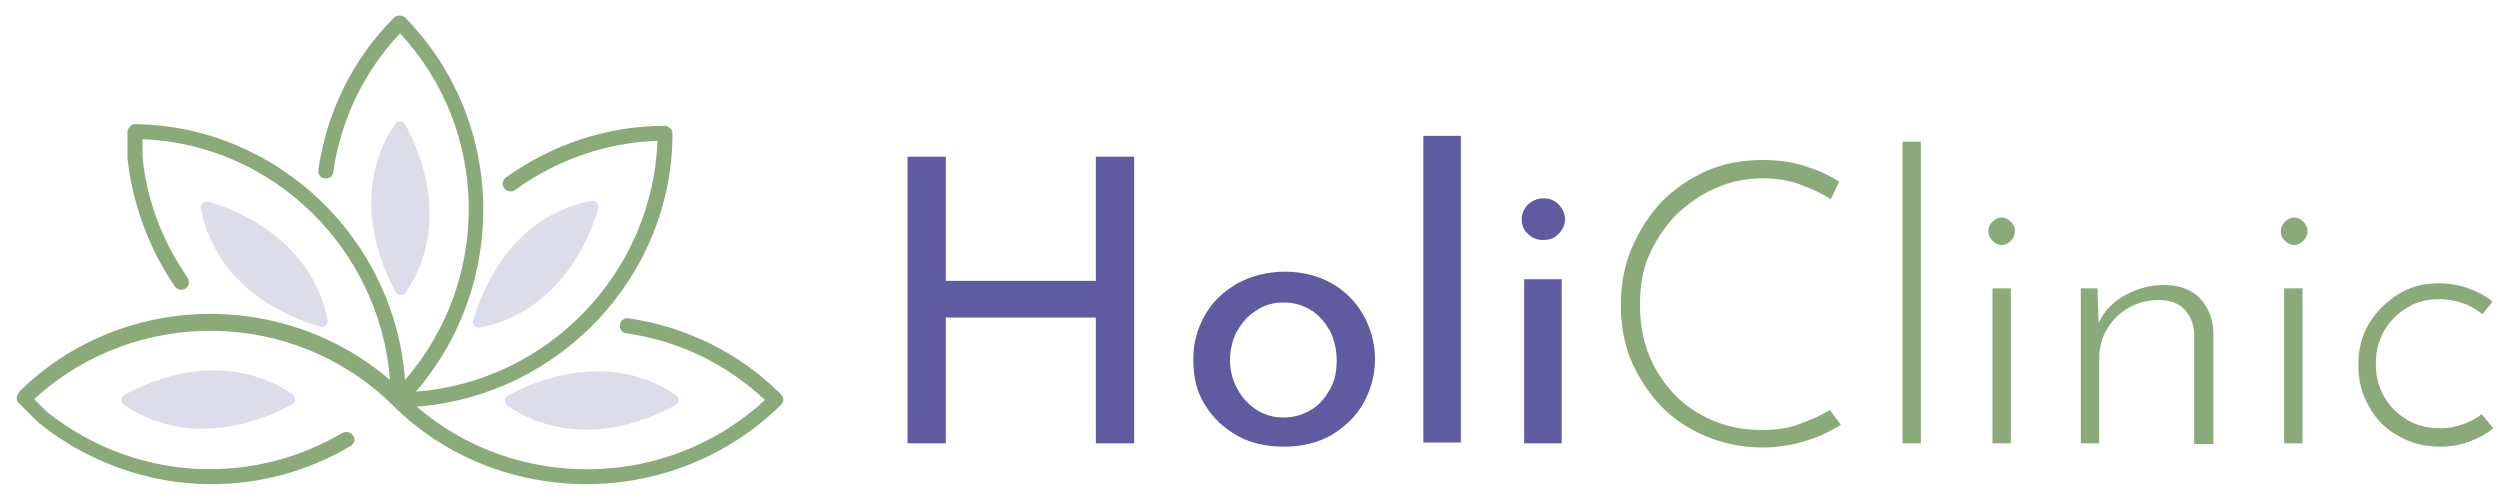 <?xml version="1.0" encoding="utf-8"?>
<!-- Generator: Adobe Illustrator 22.0.1, SVG Export Plug-In . SVG Version: 6.00 Build 0)  -->
<svg version="1.1" id="Layer_1" xmlns="http://www.w3.org/2000/svg" xmlns:xlink="http://www.w3.org/1999/xlink" x="0px" y="0px"
	 viewBox="0 0 300 60" style="enable-background:new 0 0 300 60;" xml:space="preserve">
<style type="text/css">
	.st0{fill:#8AAA79;}
	.st1{fill:#605AA1;}
	.st2{fill:#DDDCEB;}
	.st3{fill:#A4A1C2;}
	.st4{fill:#2C2759;}
	.st5{fill:#4B6B3D;}
</style>
<path class="st0" d="M93.7,47.3c-5-5-11.4-8.1-18.3-9.1c-0.5-0.1-1,0.3-1,0.8c-0.1,0.5,0.3,1,0.8,1c6.3,0.9,12,3.7,16.6,8
	C80.1,58.8,62,59.1,50,48.8C67,47.5,80.7,33.3,80.7,16c0-0.2-0.1-0.5-0.3-0.6c-0.2-0.2-0.4-0.3-0.6-0.3l0,0
	c-6.9,0-13.5,2.2-19.1,6.2c-0.4,0.3-0.5,0.9-0.2,1.3s0.9,0.5,1.3,0.2c5-3.6,10.9-5.7,17.1-5.9c-0.6,15.9-13.2,28.9-29,30.1
	c11.2-13,10.8-32.6-1.3-44.9c-0.3-0.3-1-0.3-1.3,0c-5,5-8.1,11.4-9.1,18.3c-0.1,0.5,0.3,1,0.8,1c0.5,0.1,1-0.3,1-0.8
	c0.9-6.3,3.7-12,8-16.6c10.8,11.6,11,29.6,0.6,41.6c-1.2-16.9-15.3-30.5-32.4-30.7c-0.2,0-0.5,0.1-0.6,0.3c-0.2,0.2-0.3,0.4-0.3,0.6
	v3.1V19c0.6,5.5,2.6,10.9,5.7,15.4c0.3,0.4,0.9,0.5,1.3,0.2s0.5-0.9,0.2-1.3c-3-4.3-4.9-9.3-5.4-14.5v-2.1
	c15.7,0.6,28.5,13.2,29.7,28.9C34,34.6,14.5,35,2.3,47C2.1,47.4,2,47.6,2,47.8s0.1,0.5,0.3,0.6l2.2,2.2c0,0,0,0,0.1,0.1
	c5.8,4.7,13.2,7.4,20.7,7.4c0,0,0,0,0.1,0c5.9,0,11.7-1.6,16.7-4.6c0.4-0.3,0.6-0.8,0.3-1.2C42,51.8,41.5,51.7,41,52
	c-4.8,2.8-10.2,4.3-15.8,4.3l0,0h-0.1l0,0c-7.1,0-14-2.5-19.5-6.9l-1.5-1.5c12.2-11.2,31.2-10.9,43,0.7l0,0
	c6.4,6.4,14.9,9.5,23.3,9.5s16.9-3.2,23.3-9.5c0.2-0.2,0.3-0.4,0.3-0.6C94,47.7,93.9,47.5,93.7,47.3z"/>
<g>
	<path class="st1" d="M136.1,18.8v34.4h-4.6V38.1h-18v15.1h-4.6V18.8h4.6v14.9h18V18.8H136.1z"/>
	<path class="st1" d="M143.2,43.1c0-2,0.5-3.7,1.4-5.3s2.2-2.8,3.9-3.8c1.7-0.9,3.6-1.4,5.7-1.4c2.1,0,4,0.5,5.6,1.4
		s2.9,2.2,3.8,3.8s1.4,3.4,1.4,5.3s-0.5,3.7-1.4,5.3s-2.2,2.8-3.8,3.8c-1.6,0.9-3.5,1.4-5.7,1.4c-2.1,0-4-0.4-5.6-1.3
		c-1.6-0.9-2.9-2.1-3.9-3.7S143.2,45.3,143.2,43.1z M147.6,43.2c0,1.3,0.3,2.4,0.9,3.5s1.3,1.8,2.3,2.5c1,0.6,2,0.9,3.2,0.9
		s2.3-0.3,3.3-0.9c1-0.6,1.7-1.4,2.3-2.5c0.6-1,0.8-2.2,0.8-3.5s-0.3-2.4-0.8-3.5c-0.6-1-1.3-1.9-2.3-2.5s-2-0.9-3.3-0.9
		c-1.2,0-2.3,0.3-3.3,1c-1,0.6-1.7,1.5-2.3,2.5C147.9,40.8,147.6,42,147.6,43.2z"/>
	<path class="st1" d="M170.8,16.3h4.5v36.8h-4.5V16.3z"/>
	<path class="st1" d="M182.6,26.3c0-0.7,0.3-1.3,0.8-1.8c0.6-0.5,1.2-0.7,1.8-0.7c0.7,0,1.3,0.2,1.8,0.7s0.8,1.1,0.8,1.8
		c0,0.7-0.3,1.3-0.8,1.8s-1.1,0.7-1.8,0.7s-1.3-0.2-1.8-0.7C182.9,27.7,182.6,27.1,182.6,26.3z M182.9,33.5h4.5v19.7h-4.5V33.5z"/>
</g>
<g>
	<path class="st0" d="M220.9,51c-0.7,0.4-1.6,0.9-2.5,1.3c-1,0.4-2,0.7-3.1,1c-1.1,0.2-2.4,0.4-3.7,0.4c-2.6,0-4.9-0.5-7-1.4
		s-3.9-2.1-5.4-3.7c-1.5-1.6-2.6-3.4-3.5-5.4c-0.8-2-1.2-4.2-1.2-6.5c0-2.5,0.4-4.8,1.3-6.9c0.9-2.1,2.1-4,3.6-5.6
		c1.6-1.6,3.4-2.8,5.4-3.7c2.1-0.9,4.3-1.3,6.7-1.3c1.8,0,3.4,0.2,5,0.7s3,1.1,4.2,1.9l-1,2.1c-1.1-0.7-2.4-1.3-3.8-1.8
		s-2.9-0.7-4.4-0.7c-2,0-3.9,0.4-5.7,1.2c-1.8,0.8-3.3,1.9-4.7,3.2c-1.3,1.4-2.4,3-3.2,4.8s-1.1,3.8-1.1,6c0,2,0.3,4,1,5.8
		s1.7,3.4,3,4.8s2.8,2.4,4.6,3.2s3.8,1.2,6,1.2c1.7,0,3.2-0.2,4.5-0.7s2.6-1,3.7-1.7L220.9,51z"/>
	<path class="st0" d="M228.3,17h2.2v36.2h-2.2V17z"/>
	<path class="st0" d="M238.6,27.7c0-0.4,0.2-0.8,0.5-1.1c0.3-0.3,0.7-0.5,1.1-0.5c0.4,0,0.8,0.2,1.1,0.5s0.5,0.7,0.5,1.1
		c0,0.5-0.2,0.9-0.5,1.2c-0.3,0.3-0.7,0.5-1.1,0.5c-0.4,0-0.8-0.2-1.1-0.5C238.8,28.5,238.6,28.2,238.6,27.7z M239.1,34.6h2.2v18.6
		h-2.2V34.6z"/>
	<path class="st0" d="M251.7,34.6l0.2,5.9l-0.3-1.1c0.5-1.6,1.6-2.9,3.1-3.8c1.5-0.9,3.2-1.4,5-1.4c1.7,0,3.2,0.5,4.2,1.5
		s1.6,2.4,1.7,4v13.6h-2.3V40.2c0-1.2-0.4-2.2-1.1-3S260.4,36,259,36c-1.2,0-2.4,0.3-3.5,0.9c-1.1,0.6-1.9,1.4-2.6,2.5
		c-0.7,1.1-1,2.3-1,3.8v10h-2.2V34.6H251.7z"/>
	<path class="st0" d="M273.7,27.7c0-0.4,0.2-0.8,0.5-1.1c0.3-0.3,0.7-0.5,1.1-0.5s0.8,0.2,1.1,0.5c0.3,0.3,0.5,0.7,0.5,1.1
		c0,0.5-0.2,0.9-0.5,1.2c-0.3,0.3-0.7,0.5-1.1,0.5s-0.8-0.2-1.1-0.5C273.8,28.5,273.7,28.2,273.7,27.7z M274.1,34.6h2.2v18.6h-2.2
		V34.6z"/>
	<path class="st0" d="M299.2,51.4c-0.9,0.7-1.8,1.2-2.9,1.6c-1.1,0.4-2.2,0.6-3.4,0.6c-1.9,0-3.6-0.4-5.1-1.3
		c-1.5-0.8-2.7-2-3.5-3.5c-0.9-1.5-1.3-3.1-1.3-5s0.4-3.5,1.3-5s2.1-2.6,3.5-3.5s3.1-1.3,4.8-1.3c1.3,0,2.5,0.2,3.6,0.6
		s2.1,0.9,2.9,1.6l-1.2,1.5c-0.7-0.5-1.4-1-2.3-1.3s-1.8-0.5-2.9-0.5c-1.4,0-2.7,0.3-3.8,1c-1.2,0.7-2.1,1.6-2.8,2.8
		c-0.7,1.2-1,2.5-1,4c0,1.4,0.3,2.7,1,3.9s1.6,2.1,2.8,2.8c1.2,0.7,2.5,1,4,1c1,0,1.8-0.2,2.7-0.5c0.8-0.3,1.6-0.7,2.2-1.2
		L299.2,51.4z"/>
</g>
<g>
	<path class="st2" d="M14.9,47.4c2.9-1.6,11.8-5.7,20.2-0.1c0.4,0.3,0.4,0.9,0,1.2c-2.9,1.6-11.9,5.7-20.2,0.1
		C14.4,48.3,14.5,47.7,14.9,47.4z"/>
	<path class="st2" d="M25,24.2c3.1,0.9,12.4,4.4,14.3,14.2c0.1,0.5-0.4,1-0.9,0.8C35.3,38.3,26,34.9,24.1,25
		C24,24.5,24.5,24.1,25,24.2z"/>
	<path class="st2" d="M48.6,14.9c1.6,2.9,5.7,11.8,0.1,20.2c-0.3,0.4-0.9,0.4-1.2,0c-1.6-2.9-5.7-11.9-0.1-20.2
		C47.7,14.4,48.3,14.5,48.6,14.9z"/>
	<path class="st2" d="M71.8,25c-0.9,3.1-4.4,12.4-14.2,14.3c-0.5,0.1-1-0.4-0.8-0.9C57.7,35.3,61.1,26,71,24.1
		C71.5,24,71.9,24.5,71.8,25z"/>
	<path class="st2" d="M81.1,48.6c-2.9,1.6-11.8,5.7-20.2,0.1c-0.4-0.3-0.4-0.9,0-1.2c2.9-1.6,11.9-5.7,20.2-0.1
		C81.6,47.7,81.5,48.3,81.1,48.6z"/>
</g>
<rect x="67" y="87" class="st3" width="44" height="42.8"/>
<rect x="110" y="87" class="st1" width="44" height="42.8"/>
<rect x="153" y="87" class="st4" width="44" height="42.8"/>
<rect x="196" y="87" class="st0" width="44" height="42.8"/>
<rect x="239" y="87" class="st5" width="44" height="42.8"/>
</svg>
